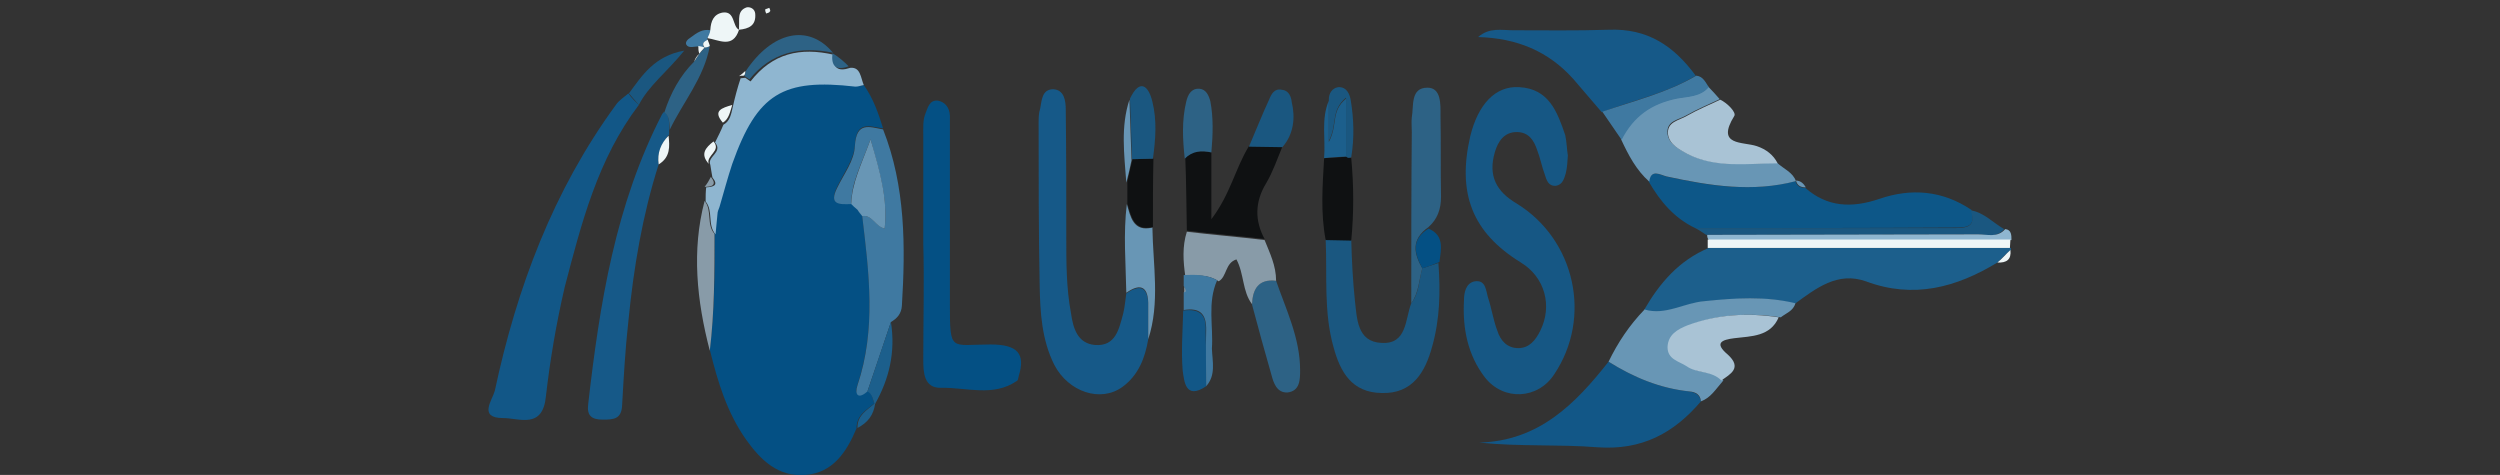 <?xml version="1.0" encoding="utf-8"?>
<!-- Generator: Adobe Illustrator 24.1.2, SVG Export Plug-In . SVG Version: 6.00 Build 0)  -->
<svg version="1.1" id="Calque_2_1_" xmlns="http://www.w3.org/2000/svg" xmlns:xlink="http://www.w3.org/1999/xlink" x="0px"
	 y="0px" viewBox="0 0 479 91" style="enable-background:new 0 0 479 91;" xml:space="preserve">
<rect x="0" y="0" width="479" height="91" fill="#333333" stroke="none"/>
<style type="text/css">
	.st0{fill:#045084;}
	.st1{fill:#165784;}
	.st2{fill:#1C5F8C;}
	.st3{fill:#165988;}
	.st4{fill:#125787;}
	.st5{fill:#0D5788;}
	.st6{fill:#1A5780;}
	.st7{fill:#3F79A1;}
	.st8{fill:#6896B5;}
	.st9{fill:#0F1112;}
	.st10{fill:#8FB6D0;}
	.st11{fill:#2D6285;}
	.st12{fill:#A9C3D5;}
	.st13{fill:#889BA8;}
	.st14{fill:#EEF6F7;}
</style>
<g>
	<path class="st0" d="M165.5,16.3c1.8,2.5,2.8,5.4,3.7,8.3c-2.7-0.4-5.1-1.5-5.4,3.1c-0.1,2.7-2.1,5.4-3.4,8.1
		c-1.6,3.3,0.3,3.4,2.7,3.1c0.4,0.4,0.9,0.9,1.2,1.2c0.3,0.4,0.6,0.7,0.9,1.2l0,0c1.3,10.9,2.7,21.6-0.9,32.4
		c-0.6,1.6,0.1,2.7,1.9,1.2c1,0.4,1,1.5,1.3,2.4l0,0c-1.5,1.3-3.4,2.2-3.4,4.8c-1.9,4.5-4.5,8.5-9.8,8.9c-5.2,0.4-8.5-2.8-11.3-6.7
		c-3.7-5.2-5.5-11.2-7-17.3c0.9-7.5,1-14.9,0.9-22.4c0.1-1.3,0.3-2.8,0.4-4.2c0.1-0.4,0.3-0.7,0.4-1.2c0.7-2.7,1.5-5.4,2.4-8.1
		c4.8-13.4,9.5-16.4,23.6-14.8C164.3,16.6,164.9,16.4,165.5,16.3z"/>
	<path class="st1" d="M300.4,29.8c-0.1,1.2-0.1,2.2-0.4,3.4c-0.3,1-0.6,2.2-1.9,2.4c-1.5,0.1-1.8-1.2-2.1-2.1
		c-0.6-1.6-0.9-3.3-1.5-4.8c-0.6-1.8-1.6-3.4-3.9-3.4c-2.4,0-3.6,1.8-4.2,3.9c-1.3,4.5,0.3,7.5,4.2,9.8c11.2,6.9,14.5,21.8,7.2,32.7
		c-3.1,4.8-9.7,5.2-13.3,0.6c-3.3-4.3-4.3-9.4-4-14.8c0-1.3,0.3-3.3,2.1-3.6c2.1-0.3,2.1,1.8,2.5,3.1c0.7,2.1,1,4.3,1.8,6.4
		c0.6,1.9,1.9,3.3,4,3.3s3.3-1.5,4.2-3.3c2.4-4.8,0.9-10.3-3.7-13.1c-9.4-5.8-12.2-13.3-9.7-24.2c1.5-6.1,4.8-9.7,9.4-9.4
		c5.7,0.3,7.3,4.8,8.8,9.2C300.2,27.3,300.2,28.6,300.4,29.8z"/>
	<path class="st2" d="M382.7,50.3c-7.9,4.8-16.1,7-25.2,3.6c-5.4-1.9-9.5,1.3-13.6,4.3c-5.8-1.5-11.5-1-17.4-0.4
		c-3.9,0.4-7.5,2.8-11.5,1.6c3-5.2,6.7-9.5,12.4-11.9c19.2,0,38.5,0,57.9,0v0.4C384.3,48.6,383.6,49.5,382.7,50.3z"/>
	<path class="st3" d="M220,65c-0.6,3.6-1.9,6.9-4.9,9.1c-4.2,3.1-10.4,1-13.1-4.2c-2.4-4.8-2.7-10-2.8-15.2
		C199,44.3,199,34,199,23.6c0-0.9,0-1.9,0.3-2.8c0.3-1.5,0.3-3.7,2.5-3.7c2.1,0.1,2.4,2.2,2.4,3.9c0.1,8.2,0.1,16.4,0.1,24.5
		c0,4.8,0,9.7,0.9,14.5c0.4,2.8,1.2,5.8,4.6,6.1c4,0.3,4.6-3.1,5.4-6c0.3-1.2,0.4-2.5,0.6-3.9c2.4-1.6,4-1.5,4.2,1.9
		C220,60.2,220,62.6,220,65z"/>
	<path class="st4" d="M122.4,20.1c-7.9,10.4-11,22.7-14.2,34.9c-1.6,6.9-2.8,13.9-3.6,20.9c-0.6,6.4-5.1,4.2-8.2,4.2
		c-4.8,0-2.1-3.4-1.6-5.2C99,55.2,106,36.5,118,20.1c0.6-0.9,1.6-1.5,2.4-2.2C121,18.8,121.8,19.5,122.4,20.1z"/>
	<path class="st0" d="M176.9,46.7c0-6.9,0-13.7,0-20.6c0-1.5-0.1-3.1,0.4-4.3c0.4-0.9,0.7-2.8,2.5-2.5c1.3,0.3,2.1,1.3,2.2,2.8
		c0,1.3,0,2.5,0,3.9c0,10.7,0,21.5,0,32.2c0,9.4,0.1,7.8,7.8,7.8c5.2,0,6.7,1.8,5.4,6c-0.1,0.3-0.1,0.9-0.4,1
		c-4.5,3.1-9.7,1.2-14.5,1.3c-3.3,0.1-3.4-3-3.4-5.4C176.9,61.4,177.1,54,176.9,46.7C177.1,46.7,177.1,46.7,176.9,46.7z"/>
	<path class="st5" d="M324.8,43.7c-4-1.9-6.7-5.1-8.9-8.9c0.4-2.5,2.1-1.3,3.3-1c8.2,1.8,16.4,3.1,24.8,0.9l0,0c0.3,1,1,1.3,1.9,1.3
		c4.2,3.7,8.9,3.9,14.2,2.1c6.1-2.1,12.1-1.6,17.6,2.1c1,3.4-1,3.4-3.4,3.4C357.6,43.7,341.2,43.7,324.8,43.7z"/>
	<path class="st4" d="M325.9,76.9c-5.2,6.1-11.3,9.4-19.8,8.8c-7.5-0.6-14.9-0.1-22.7-0.9c11.5-0.3,18.5-7.5,24.8-15.5
		c4.8,3,9.8,5.1,15.5,5.7C324.8,75.2,325.7,75.6,325.9,76.9z"/>
	<path class="st3" d="M306.9,21.5c-1.8-2.1-3.6-4.2-5.4-6.3c-4.8-5.4-10.9-7.9-18.3-8.1c2.2-1.9,4.5-1.3,6.7-1.3
		c6.1,0,12.2,0.1,18.3-0.1c7.5-0.3,12.5,3.1,16.7,8.8C319.3,17.9,312.9,19.2,306.9,21.5z"/>
	<path class="st6" d="M275.6,50.4c0.4,5.4,0.3,10.7-1.2,16c-1.3,4.8-3.7,9.1-9.7,8.9c-5.7-0.1-7.9-4-9.2-8.8
		c-1.9-6.7-1.2-13.7-1.5-20.6c1.6,0,3.3,0.1,4.9,0.1c0.1,3.9,0.3,7.8,0.7,11.6c0.4,3.4,0.4,7.9,5.1,8.1c4.9,0.3,4.5-4.5,5.7-7.6
		c1.5-1.9,1.5-4.5,2.1-6.7C273.6,51.1,274.6,50.7,275.6,50.4z"/>
	<path class="st3" d="M126.2,31.5c-3.1,9.7-4.8,19.8-5.8,30c-0.6,5.4-0.9,10.7-1.2,16.1c-0.1,2.7-1.6,2.8-3.7,2.8
		c-2.1,0-3.1-0.7-2.8-3c2.2-19.2,5.2-38.2,14.2-55.6c0.1-0.1,0.3-0.3,0.3-0.4c1.3,0.9,0.9,2.2,1,3.4c0,0.3,0,0.7,0,1
		C126.8,27.4,125.9,29.2,126.2,31.5z"/>
	<path class="st7" d="M163.1,39.1c-2.4,0.1-4.3,0.1-2.7-3.1c1.3-2.7,3.3-5.2,3.4-8.1c0.3-4.6,2.7-3.6,5.4-3.1
		c4.3,10.9,4.3,22.4,3.6,33.8c-0.1,1.5-0.9,2.4-2.1,3.1c-1.5,4.5-3,8.9-4.5,13.3c-1.8,1.6-2.5,0.6-1.9-1.2
		c3.6-10.7,2.2-21.6,0.9-32.4c1.9-0.3,2.5,1.9,4.3,2.4c0.6-5.7-0.9-10.7-2.7-17.1C165,31.6,163.1,35,163.1,39.1z"/>
	<path class="st8" d="M325.9,76.9c-0.1-1.3-1-1.8-2.2-1.9c-5.7-0.6-10.7-2.7-15.5-5.7c1.8-3.7,4-7,6.9-10c4,1.2,7.6-1.3,11.5-1.6
		c5.8-0.6,11.6-1,17.4,0.4c-0.4,1.5-1.8,1.9-2.8,2.7c-6-0.9-11.8-0.6-17.4,1.5c-1.9,0.7-3.9,1.9-3.9,4.2c-0.1,2.4,2.2,2.7,3.7,3.7
		c1.9,1.5,4.8,0.7,6.6,2.7C328.7,74.6,327.8,76.2,325.9,76.9z"/>
	<path class="st8" d="M344.1,34.7c-8.3,2.2-16.5,0.9-24.8-0.9c-1.2-0.3-3-1.5-3.3,1c-2.5-2.2-4-5.1-5.4-8.1
		c2.2-4.5,5.7-6.9,10.6-7.9c2.1-0.4,4.5-0.3,6.1-2.2c0.7,0.7,1.5,1.6,2.2,2.4c-2.1,1-4.3,1.9-6.4,3.1c-1.5,0.9-3.9,1-3.6,3.6
		c0.3,1.9,2.1,2.8,3.7,3.7c5.5,2.8,11.5,1.8,17.3,1.8C341.8,32.4,343.5,33,344.1,34.7z"/>
	<path class="st9" d="M232.1,29.2c0,3.9,0,7.6,0,12.8c3.7-4.9,4.6-9.8,7.2-14c2.1,0,4.3,0.1,6.4,0.1c-1,2.4-1.8,4.8-3.1,7
		c-2.2,3.6-2.2,7.2-0.3,10.7c-4.9-0.6-10-1-14.9-1.6c-0.1-4.6-0.1-9.4-0.3-14C228.4,28.8,230.2,28.8,232.1,29.2z"/>
	<path class="st10" d="M165.5,16.3c-0.6,0.1-1,0.3-1.6,0.3c-13.9-1.6-18.8,1.3-23.6,14.8c-0.9,2.7-1.6,5.4-2.4,8.1
		c-0.1,0.4-0.3,0.7-0.4,1.2c-0.1,1.3-0.3,2.8-0.4,4.2c-1.6-1.8-0.4-4.5-1.9-6.3c0-0.9,0-1.8,0.1-2.7c1.3-0.1,2.5-0.3,1.2-1.9
		c-0.1-0.7-0.3-1.6-0.4-2.4c-0.7-1.6,2.5-2.4,0.9-4.3c0.6-1.2,1.2-2.4,1.6-3.4c1.3-0.7,1.5-2.1,1.8-3.4c0.4-1.8,0.9-3.7,1.5-5.5
		c0.3,0,0.6-0.1,0.9-0.1c0.4,0.3,1,0.7,1,0.7c4.2-5.4,9.5-6.6,16-5.1l0,0c-0.3,2.5,0.7,3.3,3.1,2.5
		C164.9,12.8,164.9,14.9,165.5,16.3z"/>
	<path class="st11" d="M272.5,51.4c-0.6,2.2-0.7,4.8-2.1,6.7c0-10.9,0-21.8,0.1-32.8c0-0.9-0.1-1.9,0-2.8c0.4-2.2-0.3-5.7,3-5.7
		c2.7,0,2.5,3.3,2.5,5.4c0.1,5.2,0,10.4,0.1,15.5c0,2.4-0.7,4.3-2.4,5.8C270.3,45.9,270.9,48.6,272.5,51.4z"/>
	<path class="st12" d="M329.8,72.9c-1.8-1.9-4.6-1.3-6.6-2.7c-1.5-1-3.7-1.3-3.7-3.7c0.1-2.4,1.9-3.4,3.9-4.2
		c5.7-2.1,11.5-2.4,17.4-1.5c-1.6,3.7-5.2,3.6-8.5,4c-2.4,0.3-3.9,0.9-1.3,3.1C333.9,70.5,331.5,71.7,329.8,72.9z"/>
	<path class="st12" d="M340.6,31.3c-5.8,0-11.8,1-17.3-1.8c-1.6-0.9-3.4-1.8-3.7-3.7c-0.3-2.5,2.1-2.7,3.6-3.6
		c2.1-1.2,4.3-2.1,6.4-3.1c1.3,0.6,3.1,2.4,2.7,3.1c-3.6,5.8,1.6,4.9,4.3,5.8C338.4,28.6,339.8,29.7,340.6,31.3z"/>
	<path class="st11" d="M244.5,53.8c1.9,5.5,4.6,11,4.6,17.1c0,1.8,0,4-2.4,4.3c-2.1,0.1-2.7-1.9-3.1-3.4c-1.3-4.5-2.5-8.9-3.7-13.4
		C240,55.3,241,53.4,244.5,53.8z"/>
	<path class="st13" d="M244.5,53.8c-3.4-0.4-4.5,1.6-4.6,4.5c-1.9-2.5-1.5-5.8-3-8.6c-2.2,0.7-1.8,3.3-3.4,4.2
		c-1.9-1.3-4.2-1.2-6.4-1c-0.4-2.8-0.6-5.7,0.3-8.5c4.9,0.6,10,1,14.9,1.6C243.3,48.5,244.5,50.9,244.5,53.8z"/>
	<path class="st9" d="M258.9,46.1c-1.6,0-3.3-0.1-4.9-0.1c-1-5.2-0.6-10.4-0.3-15.7c1.3-0.1,2.8-0.1,4.2-0.3c0.3,0.1,0.7,0.3,1,0.3
		C259.4,35.6,259.4,40.9,258.9,46.1z"/>
	<path class="st8" d="M220,65c0-2.4,0-4.6,0-7c-0.1-3.4-1.8-3.6-4.2-1.9c-0.1-5.7-0.6-11.3,0.1-17c0.7,2.4,1.2,5.4,4.9,4.5
		C220.9,50.7,222.3,58,220,65z"/>
	<path class="st6" d="M324.8,43.7c16.4,0,33,0,49.4,0c2.5,0,4.5-0.1,3.4-3.4c2.5,0.4,4.3,2.4,6.4,3.6c-1.5,1.8-3.4,1-5.2,1
		C361.5,45,344.2,45,326.9,45C326.3,44.6,325.6,44.1,324.8,43.7z"/>
	<path class="st13" d="M135,38.5c1.5,1.8,0.3,4.5,1.9,6.3c0,7.5,0,14.9-0.9,22.4C133.5,57.6,132.5,48,135,38.5z"/>
	<path class="st6" d="M245.7,28.2c-2.1,0-4.3-0.1-6.4-0.1c1.3-3,2.5-6.1,3.9-9.1c0.4-1,1-2.1,2.4-1.8c1.3,0.1,1.8,1.3,1.9,2.4
		C248.2,22.5,247.9,25.7,245.7,28.2z"/>
	<path class="st4" d="M231.1,74c-4,2.7-4.2-1-4.5-3c-0.3-3.7,0-7.6,0.1-11.5c3.1-0.4,4.5,0.7,4.3,4C231.1,66.8,231.1,70.4,231.1,74z
		"/>
	<path class="st10" d="M327.1,45c17.3,0,34.6-0.1,51.9-0.1c1.8,0,3.7,0.7,5.2-1c1.2,0.1,1.2,1.2,1.2,2.1c-19.4,0-38.8,0-58,0
		C327.1,45.6,327.1,45.3,327.1,45z"/>
	<path class="st11" d="M232.1,29.2c-1.9-0.4-3.6-0.3-5.1,1.2c-0.4-3.7-0.6-7.3,0.3-11c0.3-1.2,0.9-2.5,2.5-2.4
		c1.3,0.1,1.8,1.3,2.1,2.4C232.5,22.5,232.4,25.8,232.1,29.2z"/>
	<path class="st14" d="M327.2,45.9c19.4,0,38.8,0,58,0c0,0.6-0.1,1-0.1,1.6c-19.2,0-38.5,0-57.9,0C327.2,47,327.2,46.4,327.2,45.9z"
		/>
	<path class="st9" d="M220.9,43.5c-3.7,0.9-4.2-2.1-4.9-4.5c0-1.3,0-2.8,0-4.2c0.3-1.5,0.6-2.8,1-4.3c1.3,0,2.7-0.1,4-0.1
		C220.9,34.7,220.9,39.2,220.9,43.5z"/>
	<path class="st6" d="M220.9,30.4c-1.3,0-2.7,0.1-4,0.1c-0.1-3.9-0.3-7.8-0.4-11.6c1.9-4,3.6-2.4,4.3,0.6
		C221.7,23.1,221.4,26.8,220.9,30.4z"/>
	<path class="st7" d="M327.4,16.7c-1.6,1.9-4,1.8-6.1,2.2c-4.9,1-8.3,3.4-10.6,7.9c-1.2-1.8-2.5-3.6-3.7-5.4
		c6.1-2.1,12.4-3.6,18-6.9C326.3,14.6,326.8,15.8,327.4,16.7z"/>
	<path class="st7" d="M231.1,74c0-3.6-0.1-7,0-10.6c0.1-3.3-1.2-4.5-4.3-4c0-1.2,0-2.2,0-3.4c0.1-0.1,0.3-0.3,0.3-0.3
		c0-0.3-0.1-0.6-0.3-0.9c0-0.7,0-1.3,0-2.1c2.2-0.1,4.5-0.1,6.4,1c-1.9,4.3-0.7,8.8-1,13.1C232.3,69.3,233,71.9,231.1,74z"/>
	<path class="st11" d="M159.6,10.1c-6.3-1.3-11.8-0.1-16,5.1c0,0-0.7-0.4-1-0.7c0.1-0.3,0.3-0.6,0.3-0.9C148,6,154.9,4.5,159.6,10.1
		z"/>
	<path class="st11" d="M128.3,24.9c-0.1-1.2,0.1-2.5-1-3.4c1.2-3.7,3-7,5.7-9.7c0.3-0.4,0.7-1,1-1.5l0,0c0.3-0.4,0.7-0.7,1-1.2l0,0
		c0.3-0.1,0.7-0.1,1-0.3C134.9,14.9,130.9,19.5,128.3,24.9z"/>
	<path class="st2" d="M257.9,30c-1.3,0.1-2.8,0.1-4.2,0.3c0.3-3.7-0.6-7.5,0.9-11c0,2.1,0,4.2,0,7.9c1.8-3.3,0.3-5.8,3.3-8.3
		C257.9,23.3,257.9,26.7,257.9,30z"/>
	<path class="st2" d="M166.2,75c1.5-4.5,3-8.9,4.5-13.3c0.9,5.7-0.3,10.9-3.1,15.8C167.2,76.5,167.2,75.5,166.2,75z"/>
	<path class="st6" d="M122.4,20.1c-0.6-0.7-1.3-1.5-1.9-2.2c2.5-3.4,4.9-7.2,10.6-8.2C127.7,13.9,124.3,16.4,122.4,20.1z"/>
	<path class="st6" d="M257.9,30c0-3.4,0-6.7,0-11.3c-3,2.5-1.6,5.1-3.3,8.3c0-3.6,0-5.7,0-7.9c0-1.2,0.6-2.2,1.8-2.4
		c1.6-0.1,2.2,1.3,2.4,2.5c0.6,3.6,0.7,7.3,0.1,10.9C258.5,30.3,258.2,30.3,257.9,30z"/>
	<path class="st0" d="M272.5,51.4c-1.5-2.8-2.2-5.5,1.2-7.6c3.1,1.3,2.4,4,2.1,6.4C274.6,50.7,273.6,51.1,272.5,51.4z"/>
	<path class="st14" d="M141.6,5.7c-1.2,3.7-3.9,1.9-6.1,1.6c0.1-0.6,0.3-1,0.6-1.6c0.1-1.6,0.6-3,2.4-3.3
		C140.9,2.1,140.3,5.1,141.6,5.7L141.6,5.7z"/>
	<path class="st8" d="M216.4,19.1c0.1,3.9,0.3,7.8,0.4,11.6c-0.3,1.5-0.6,2.8-1,4.3C215.4,29.5,214.7,24.3,216.4,19.1z"/>
	<path class="st14" d="M141.6,5.7c0-0.1,0-0.4,0-0.6c0.1-1.3-0.4-3.1,1.5-3.7c0.7-0.1,1.5,0.3,1.6,1.2
		C144.9,4.9,143.5,5.5,141.6,5.7L141.6,5.7z"/>
	<path class="st7" d="M136.1,5.8c-0.1,0.6-0.3,1-0.6,1.6l0.1,0.3c-0.6,0.3-1.3,0.6-0.6,1.5l0,0c-0.4-0.1-0.7-0.1-1.2-0.3
		c-0.7,0-1.6,0.3-2.1-0.1c-0.7-0.6,0.1-1.3,0.6-1.6C133.5,6.3,134.6,5.5,136.1,5.8z"/>
	<path class="st14" d="M126.2,31.5c-0.3-2.2,0.4-4,1.9-5.5C128.3,28,128.5,30.1,126.2,31.5z"/>
	<path class="st14" d="M136.7,27.1c1.6,1.8-1.5,2.7-0.9,4.3C134.1,29.5,135.2,28.3,136.7,27.1z"/>
	<path class="st2" d="M164.3,82c-0.1-2.4,1.8-3.4,3.4-4.8C167.4,79.6,166.2,81,164.3,82z"/>
	<path class="st14" d="M140.3,20.1c-0.4,1.2-0.6,2.7-1.8,3.4C136.5,21.2,138.3,20.7,140.3,20.1z"/>
	<path class="st11" d="M162.6,12.7c-2.4,0.9-3.4,0-3.1-2.5C160.7,10.9,161.7,11.8,162.6,12.7z"/>
	<path class="st13" d="M136.2,33.9c1.3,1.6,0.1,1.9-1.2,1.9C135.5,35.2,135.9,34.5,136.2,33.9z"/>
	<path class="st14" d="M382.7,50.3c0.9-0.7,1.6-1.6,2.5-2.4C385.4,49.7,384.5,50.4,382.7,50.3z"/>
	<path class="st14" d="M147.4,1.5c0.1,0.3,0.3,0.6,0.1,0.7c-0.1,0.3-0.6,0.3-0.7,0.4c-0.1-0.3-0.3-0.6-0.1-0.9
		C146.7,1.8,147.1,1.6,147.4,1.5z"/>
	<path class="st8" d="M346,35.9c-1,0-1.6-0.3-1.9-1.3C345,34.6,345.6,35.2,346,35.9z"/>
	<path class="st14" d="M133.8,8.8c0.4,0.1,0.7,0.1,1.2,0.3c-0.3,0.4-0.7,0.7-1,1.2C133.8,9.8,133.8,9.3,133.8,8.8z"/>
	<path class="st14" d="M142.8,13.6c0,0.3,0,0.7-0.3,0.9c-0.3,0-0.6,0-0.9,0.1C142,14.3,142.5,13.9,142.8,13.6z"/>
	<path class="st14" d="M134,10.3c-0.3,0.4-0.7,1-1,1.5C133.2,11.2,133.5,10.7,134,10.3z"/>
	<path class="st14" d="M135,9.1c-0.7-0.9,0.1-1.2,0.6-1.5c0.1,0.4,0.3,0.7,0.4,1.2C135.8,9,135.3,9.1,135,9.1z"/>
	<path class="st13" d="M226.9,54.9c0.1,0.3,0.3,0.6,0.3,0.9c0,0.1-0.3,0.1-0.3,0.3C226.9,55.6,226.9,55.2,226.9,54.9z"/>
	<path class="st8" d="M163.1,39.1c0.1-4,1.9-7.5,3.7-12.4c1.9,6.4,3.3,11.5,2.7,17.1c-1.8-0.4-2.4-2.7-4.3-2.4l0,0
		c-0.3-0.4-0.6-0.7-0.9-1.2C163.8,39.8,163.4,39.4,163.1,39.1z"/>
	<path class="st13" d="M137.4,40.6c0.1-0.4,0.3-0.7,0.4-1.2C137.7,39.8,137.6,40.1,137.4,40.6z"/>
	<path class="st7" d="M164.3,40.3c0.3,0.4,0.6,0.7,0.9,1.2C164.9,41,164.6,40.6,164.3,40.3z"/>
</g>
</svg>
